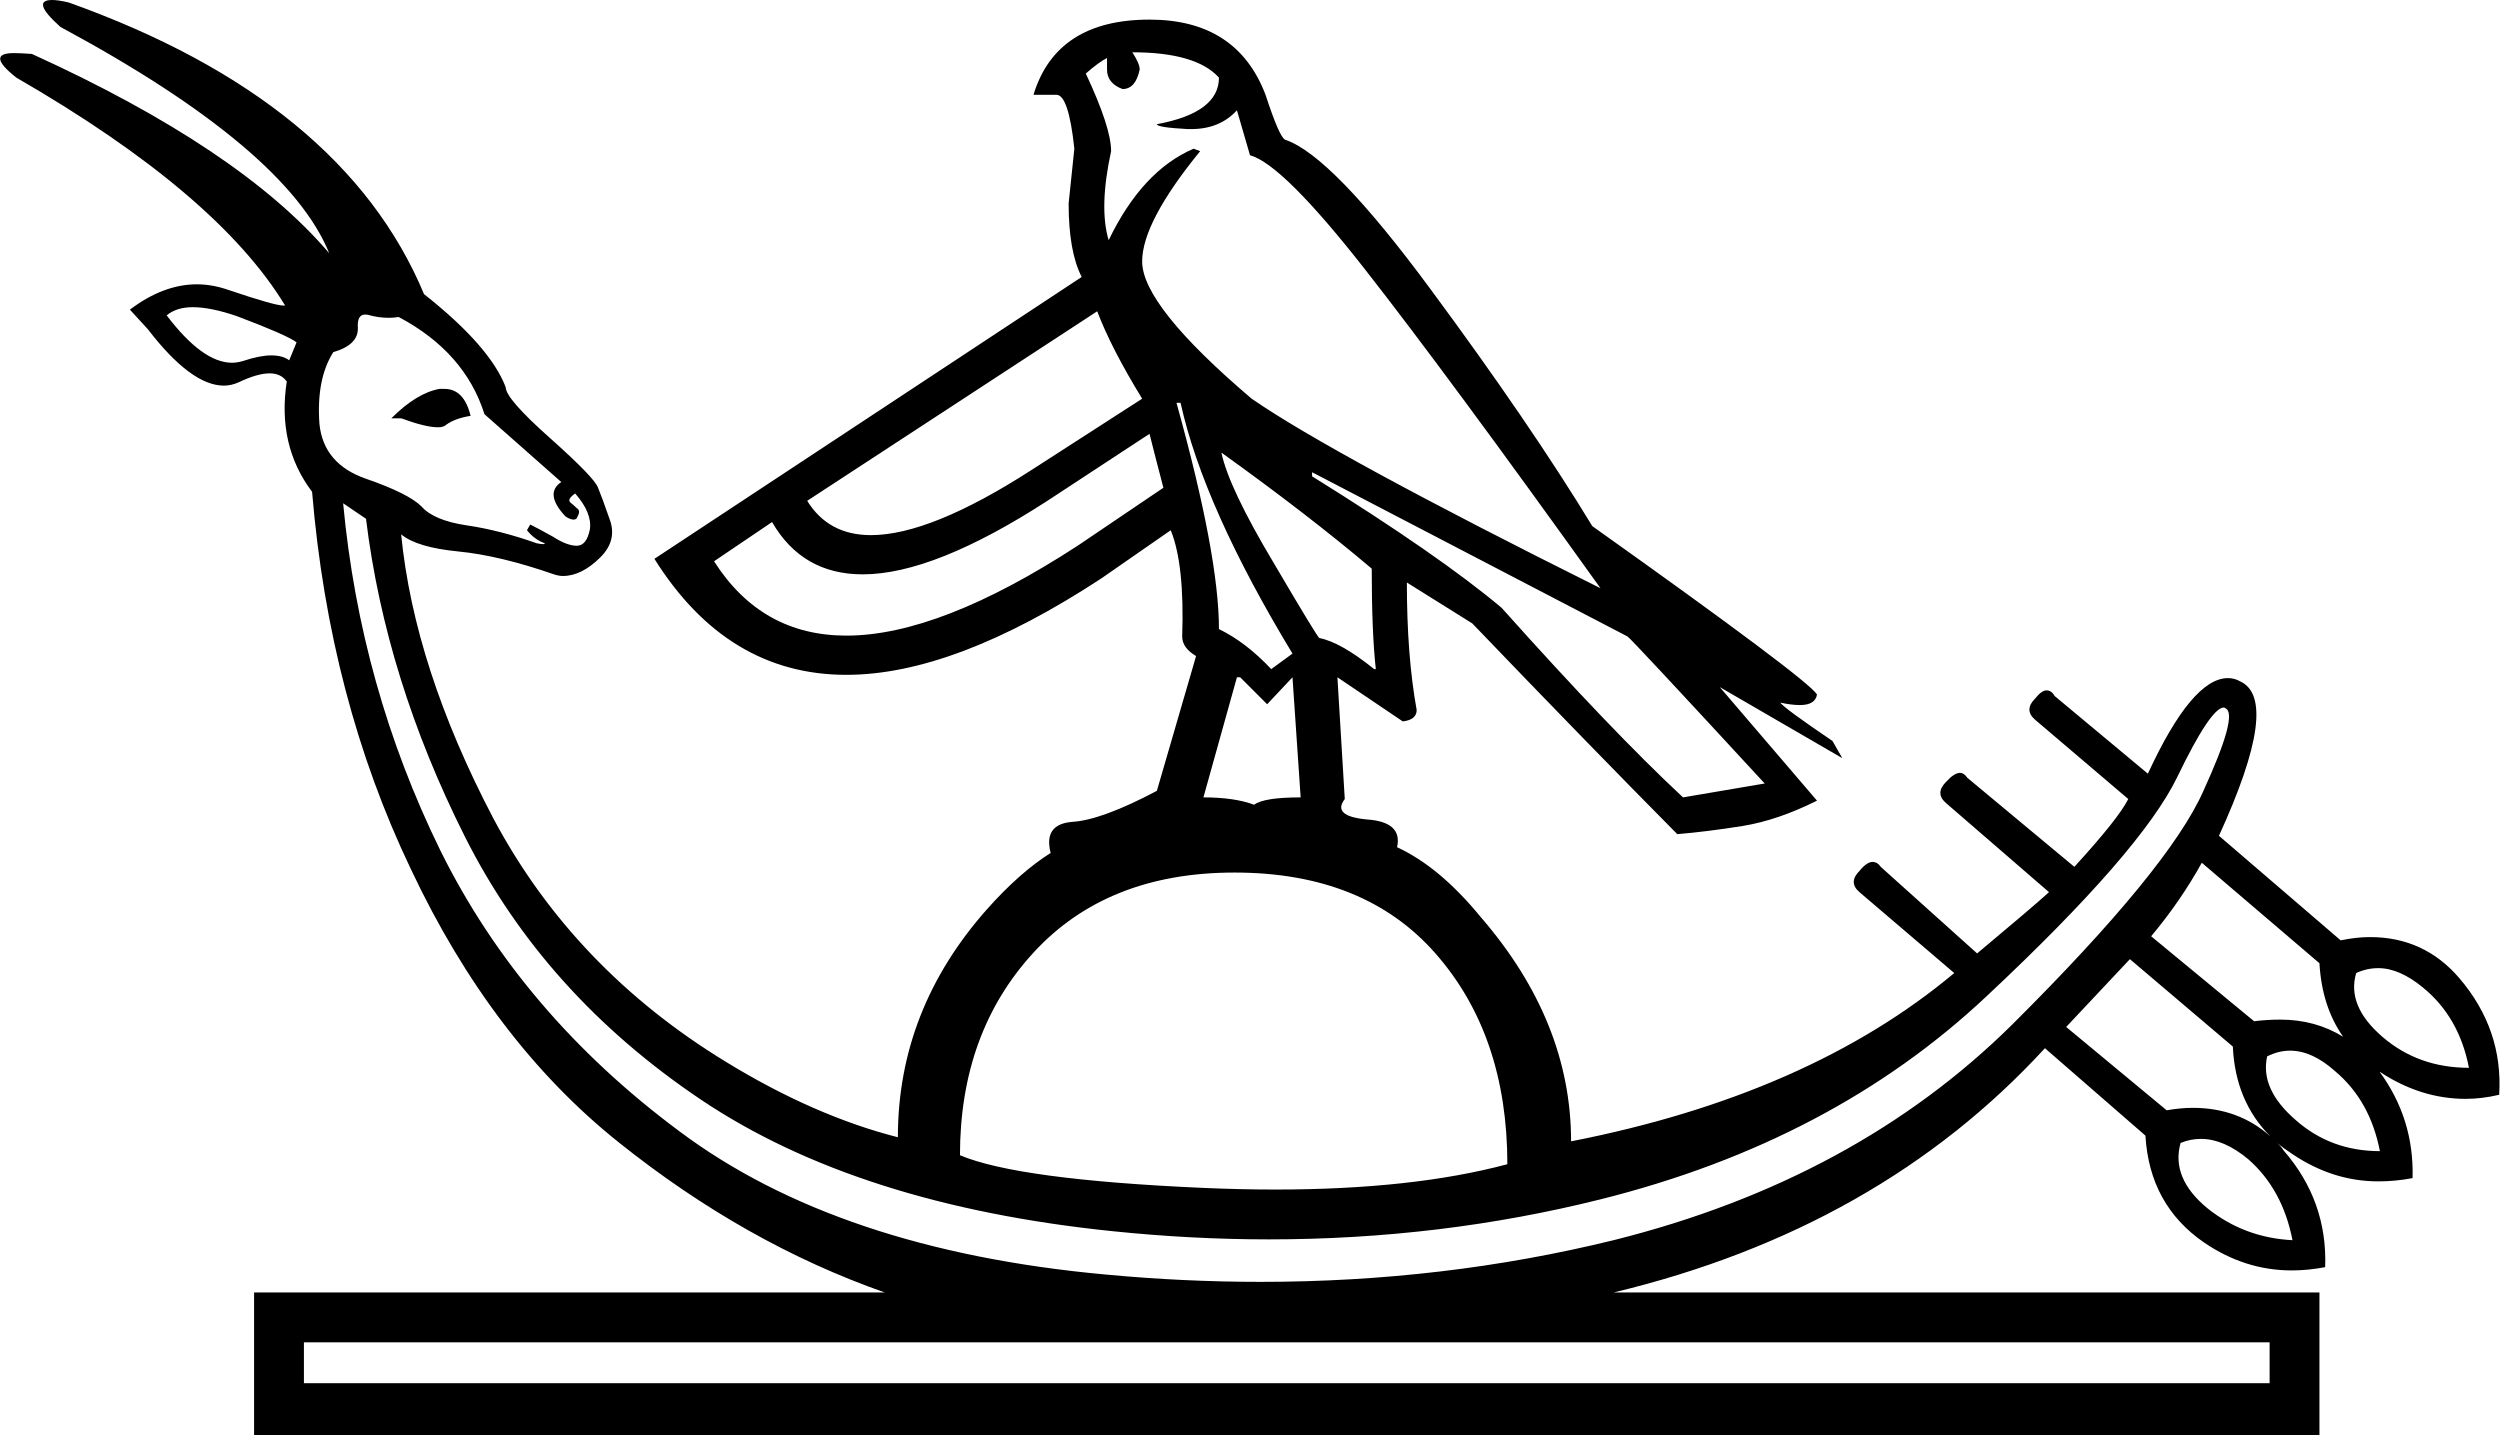 <?xml version='1.0' encoding ='UTF-8' standalone='yes'?>
<svg width='30.6' height='17.57' xmlns='http://www.w3.org/2000/svg' xmlns:xlink='http://www.w3.org/1999/xlink' >
<path style='fill:black; stroke:none' d=' M 2.36 3.76  Q 2.58 3.76 2.9 3.87  Q 3.51 4.1 3.63 4.19  L 3.54 4.41  Q 3.46 4.35 3.32 4.35  Q 3.18 4.35 2.97 4.42  Q 2.9 4.44 2.84 4.44  Q 2.48 4.44 2.04 3.86  Q 2.16 3.76 2.36 3.76  Z  M 5.44 4.76  Q 5.41 4.76 5.38 4.76  Q 5.1 4.81 4.79 5.12  L 4.91 5.12  Q 5.21 5.23 5.36 5.23  Q 5.43 5.23 5.46 5.2  Q 5.57 5.12 5.76 5.09  Q 5.68 4.76 5.44 4.76  Z  M 13.43 3.81  Q 13.6 4.26 13.98 4.88  L 12.63 5.75  Q 11.39 6.55 10.66 6.55  Q 10.14 6.55 9.88 6.13  L 13.43 3.81  Z  M 4.47 3.85  Q 4.5 3.85 4.53 3.86  Q 4.64 3.89 4.76 3.89  Q 4.82 3.89 4.88 3.88  Q 5.69 4.31 5.93 5.07  L 6.87 5.9  Q 6.66 6.04 6.92 6.32  Q 6.98 6.36 7.02 6.36  Q 7.06 6.36 7.07 6.32  Q 7.11 6.25 7.06 6.22  Q 7.02 6.18 6.98 6.15  Q 6.94 6.11 7.04 6.04  Q 7.25 6.28 7.22 6.48  Q 7.18 6.68 7.06 6.68  Q 6.94 6.68 6.77 6.57  Q 6.59 6.47 6.49 6.42  L 6.45 6.49  Q 6.52 6.58 6.62 6.63  Q 6.7 6.66 6.65 6.66  Q 6.62 6.66 6.57 6.65  Q 6.12 6.49 5.71 6.43  Q 5.31 6.37 5.16 6.2  Q 5 6.04 4.48 5.86  Q 3.96 5.68 3.91 5.19  Q 3.87 4.64 4.08 4.31  Q 4.39 4.22 4.38 4.01  Q 4.37 3.85 4.47 3.85  Z  M 13.86 0.64  Q 14.64 0.64 14.92 0.95  Q 14.92 1.38 14.16 1.52  Q 14.16 1.56 14.54 1.58  Q 14.56 1.58 14.58 1.58  Q 14.93 1.58 15.14 1.35  L 15.3 1.9  Q 15.7 2.01 16.71 3.3  Q 17.72 4.59 19.59 7.2  Q 16.32 5.57 15.32 4.88  Q 13.98 3.74 13.98 3.2  Q 13.98 2.72 14.69 1.85  L 14.61 1.82  Q 13.98 2.09 13.57 2.94  Q 13.45 2.54 13.6 1.85  Q 13.6 1.56 13.29 0.9  Q 13.45 0.76 13.55 0.71  L 13.55 0.85  Q 13.55 1.02 13.74 1.09  Q 13.9 1.09 13.95 0.85  Q 13.95 0.78 13.86 0.64  Z  M 14.07 5.31  Q 14.14 5.59 14.24 5.97  L 13.19 6.68  Q 11.5 7.78 10.36 7.78  Q 9.32 7.78 8.74 6.87  L 9.45 6.39  Q 9.82 7.03 10.56 7.03  Q 11.43 7.03 12.82 6.13  L 14.07 5.31  Z  M 14.45 4.93  Q 14.73 6.2 15.82 8  L 15.56 8.19  Q 15.25 7.86 14.92 7.7  Q 14.92 6.8 14.4 4.93  Z  M 14.95 5.54  Q 16.01 6.3 16.79 6.96  Q 16.79 7.74 16.84 8.19  L 16.82 8.19  Q 16.41 7.86 16.15 7.81  Q 16.13 7.81 15.59 6.89  Q 15.04 5.97 14.95 5.54  Z  M 16.06 5.78  L 19.92 7.79  Q 19.94 7.79 21.6 9.59  L 20.6 9.76  Q 19.73 8.95 18.38 7.44  Q 17.62 6.8 16.06 5.83  L 16.06 5.78  Z  M 15.82 8.29  L 15.92 9.76  Q 15.47 9.76 15.35 9.85  Q 15.11 9.76 14.73 9.76  L 15.14 8.29  L 15.18 8.29  L 15.51 8.62  L 15.82 8.29  Z  M 26.95 10.56  L 28.39 11.79  Q 28.42 12.32 28.68 12.69  L 28.68 12.69  Q 28.34 12.48 27.91 12.48  Q 27.75 12.48 27.59 12.5  L 26.33 11.46  Q 26.69 11.03 26.95 10.56  Z  M 28.68 12.69  Q 28.68 12.69 28.68 12.69  L 28.68 12.69  Q 28.68 12.69 28.68 12.69  Z  M 29.11 11.85  Q 29.37 11.85 29.66 12.09  Q 30.1 12.45 30.22 13.07  Q 29.6 13.07 29.16 12.69  Q 28.72 12.31 28.84 11.91  Q 28.97 11.85 29.11 11.85  Z  M 26.07 11.74  L 27.33 12.81  Q 27.36 13.48 27.79 13.91  L 27.79 13.91  Q 27.4 13.56 26.84 13.56  Q 26.69 13.56 26.52 13.59  L 25.29 12.57  L 26.07 11.74  Z  M 27.79 13.91  Q 27.79 13.91 27.79 13.91  L 27.79 13.91  Q 27.79 13.91 27.79 13.91  Z  M 28.03 12.86  Q 28.3 12.86 28.58 13.11  Q 29.01 13.47 29.13 14.09  Q 28.53 14.09 28.1 13.71  Q 27.66 13.33 27.75 12.93  Q 27.89 12.86 28.03 12.86  Z  M 15.11 10.68  Q 16.7 10.68 17.57 11.67  Q 18.45 12.67 18.45 14.25  Q 17.29 14.56 15.61 14.56  Q 15.19 14.56 14.73 14.54  Q 12.46 14.44 11.75 14.14  Q 11.75 12.64 12.65 11.66  Q 13.55 10.68 15.11 10.68  Z  M 26.94 13.94  Q 27.22 13.94 27.52 14.19  Q 27.94 14.56 28.06 15.18  Q 27.47 15.15 27.02 14.79  Q 26.57 14.42 26.69 13.99  Q 26.81 13.94 26.94 13.94  Z  M 4.2 6.16  L 4.48 6.35  Q 4.72 8.31 5.69 10.24  Q 6.66 12.17 8.58 13.46  Q 10.5 14.75 13.62 15.07  Q 14.59 15.17 15.53 15.17  Q 17.63 15.17 19.59 14.68  Q 22.43 13.97 24.32 12.19  Q 26.21 10.42 26.65 9.51  Q 27.06 8.66 27.22 8.66  Q 27.23 8.66 27.24 8.67  Q 27.4 8.74 26.97 9.68  Q 26.55 10.63 24.63 12.54  Q 22.71 14.44 19.75 15.18  Q 17.67 15.69 15.43 15.69  Q 14.49 15.69 13.53 15.6  Q 10.26 15.3 8.32 13.85  Q 6.38 12.41 5.39 10.41  Q 4.41 8.41 4.2 6.16  Z  M 27.78 16.43  L 27.78 16.93  L 3.72 16.93  L 3.72 16.43  Z  M 0.64 0  Q 0.37 0 0.74 0.33  Q 3.51 1.82 4.03 3.1  Q 2.94 1.82 0.39 0.66  Q 0.25 0.65 0.17 0.65  Q -0.18 0.65 0.2 0.95  Q 2.66 2.37 3.49 3.74  Q 3.48 3.74 3.47 3.74  Q 3.36 3.74 2.8 3.55  Q 2.6 3.48 2.41 3.48  Q 2 3.48 1.59 3.79  L 1.81 4.03  Q 2.34 4.72 2.74 4.72  Q 2.83 4.72 2.92 4.68  Q 3.15 4.57 3.3 4.57  Q 3.44 4.57 3.51 4.67  Q 3.39 5.45 3.82 6.02  Q 4.03 8.55 5.03 10.64  Q 6.02 12.74 7.57 13.98  Q 9.12 15.22 10.83 15.82  L 3.11 15.82  L 3.11 17.57  L 28.39 17.57  L 28.39 15.82  L 19.75 15.82  Q 23 15.04 25.03 12.83  L 26.26 13.9  Q 26.31 14.75 26.98 15.21  Q 27.48 15.55 28.05 15.55  Q 28.25 15.55 28.46 15.51  Q 28.49 14.7 27.95 14.08  Q 27.92 14.03 27.87 13.99  L 27.87 13.99  Q 27.96 14.06 28.05 14.12  Q 28.55 14.46 29.11 14.46  Q 29.32 14.46 29.53 14.42  Q 29.55 13.69 29.12 13.11  L 29.12 13.11  Q 29.12 13.12 29.13 13.12  Q 29.63 13.45 30.18 13.45  Q 30.38 13.45 30.59 13.4  Q 30.64 12.6 30.1 11.97  Q 29.67 11.47 29.01 11.47  Q 28.84 11.47 28.65 11.51  L 27.16 10.23  Q 27.92 8.57 27.42 8.34  Q 27.35 8.3 27.27 8.3  Q 26.83 8.3 26.29 9.47  L 25.15 8.52  Q 25.11 8.45 25.05 8.45  Q 24.99 8.45 24.91 8.55  Q 24.77 8.69 24.91 8.81  L 26.05 9.78  Q 25.93 10.02 25.39 10.61  L 24.08 9.52  Q 24.04 9.46 23.99 9.46  Q 23.92 9.46 23.82 9.57  Q 23.68 9.71 23.82 9.83  L 25.08 10.92  Q 24.87 11.11 24.2 11.67  L 23.02 10.61  Q 22.98 10.55 22.92 10.55  Q 22.85 10.55 22.76 10.66  Q 22.62 10.8 22.76 10.92  L 23.92 11.91  Q 22.14 13.4 19.23 13.97  Q 19.23 12.5 18.12 11.22  Q 17.62 10.61 17.1 10.37  Q 17.17 10.06 16.73 10.03  Q 16.3 9.99 16.46 9.78  L 16.37 8.29  L 17.17 8.83  Q 17.34 8.81 17.34 8.69  Q 17.22 8.03 17.22 7.13  L 17.22 7.13  L 18.02 7.63  Q 19.47 9.14 20.53 10.21  Q 20.89 10.18 21.33 10.11  Q 21.76 10.04 22.24 9.8  L 21.05 8.41  L 22.55 9.28  L 22.43 9.07  Q 21.84 8.67 21.79 8.6  L 21.79 8.6  Q 21.93 8.63 22.03 8.63  Q 22.22 8.63 22.24 8.5  Q 22.12 8.31 19.49 6.44  Q 18.73 5.19 17.51 3.54  Q 16.3 1.9 15.73 1.71  Q 15.66 1.68 15.49 1.16  Q 15.14 0.24 14.07 0.24  Q 12.93 0.24 12.65 1.16  L 12.93 1.16  Q 13.08 1.16 13.15 1.82  L 13.08 2.49  Q 13.08 3.08 13.24 3.39  L 8.01 6.84  Q 8.9 8.26 10.36 8.26  Q 11.68 8.26 13.48 7.08  L 14.33 6.49  Q 14.5 6.91 14.47 7.79  Q 14.47 7.93 14.64 8.03  L 14.16 9.68  Q 13.48 10.04 13.12 10.06  Q 12.77 10.09 12.86 10.44  Q 12.48 10.68 12.08 11.13  Q 10.99 12.36 10.99 13.92  Q 9.97 13.66 8.89 13  Q 7.02 11.86 6.04 10.02  Q 5.07 8.17 4.91 6.54  L 4.91 6.54  Q 5.1 6.7 5.61 6.75  Q 6.12 6.8 6.78 7.03  Q 6.84 7.05 6.89 7.05  Q 7.12 7.05 7.35 6.82  Q 7.56 6.61 7.46 6.35  Q 7.37 6.09 7.32 5.97  Q 7.28 5.85 6.73 5.36  Q 6.19 4.88 6.19 4.74  Q 6 4.24 5.19 3.6  Q 4.2 1.23 0.84 0.03  Q 0.71 0 0.64 0  Z '/></svg>
